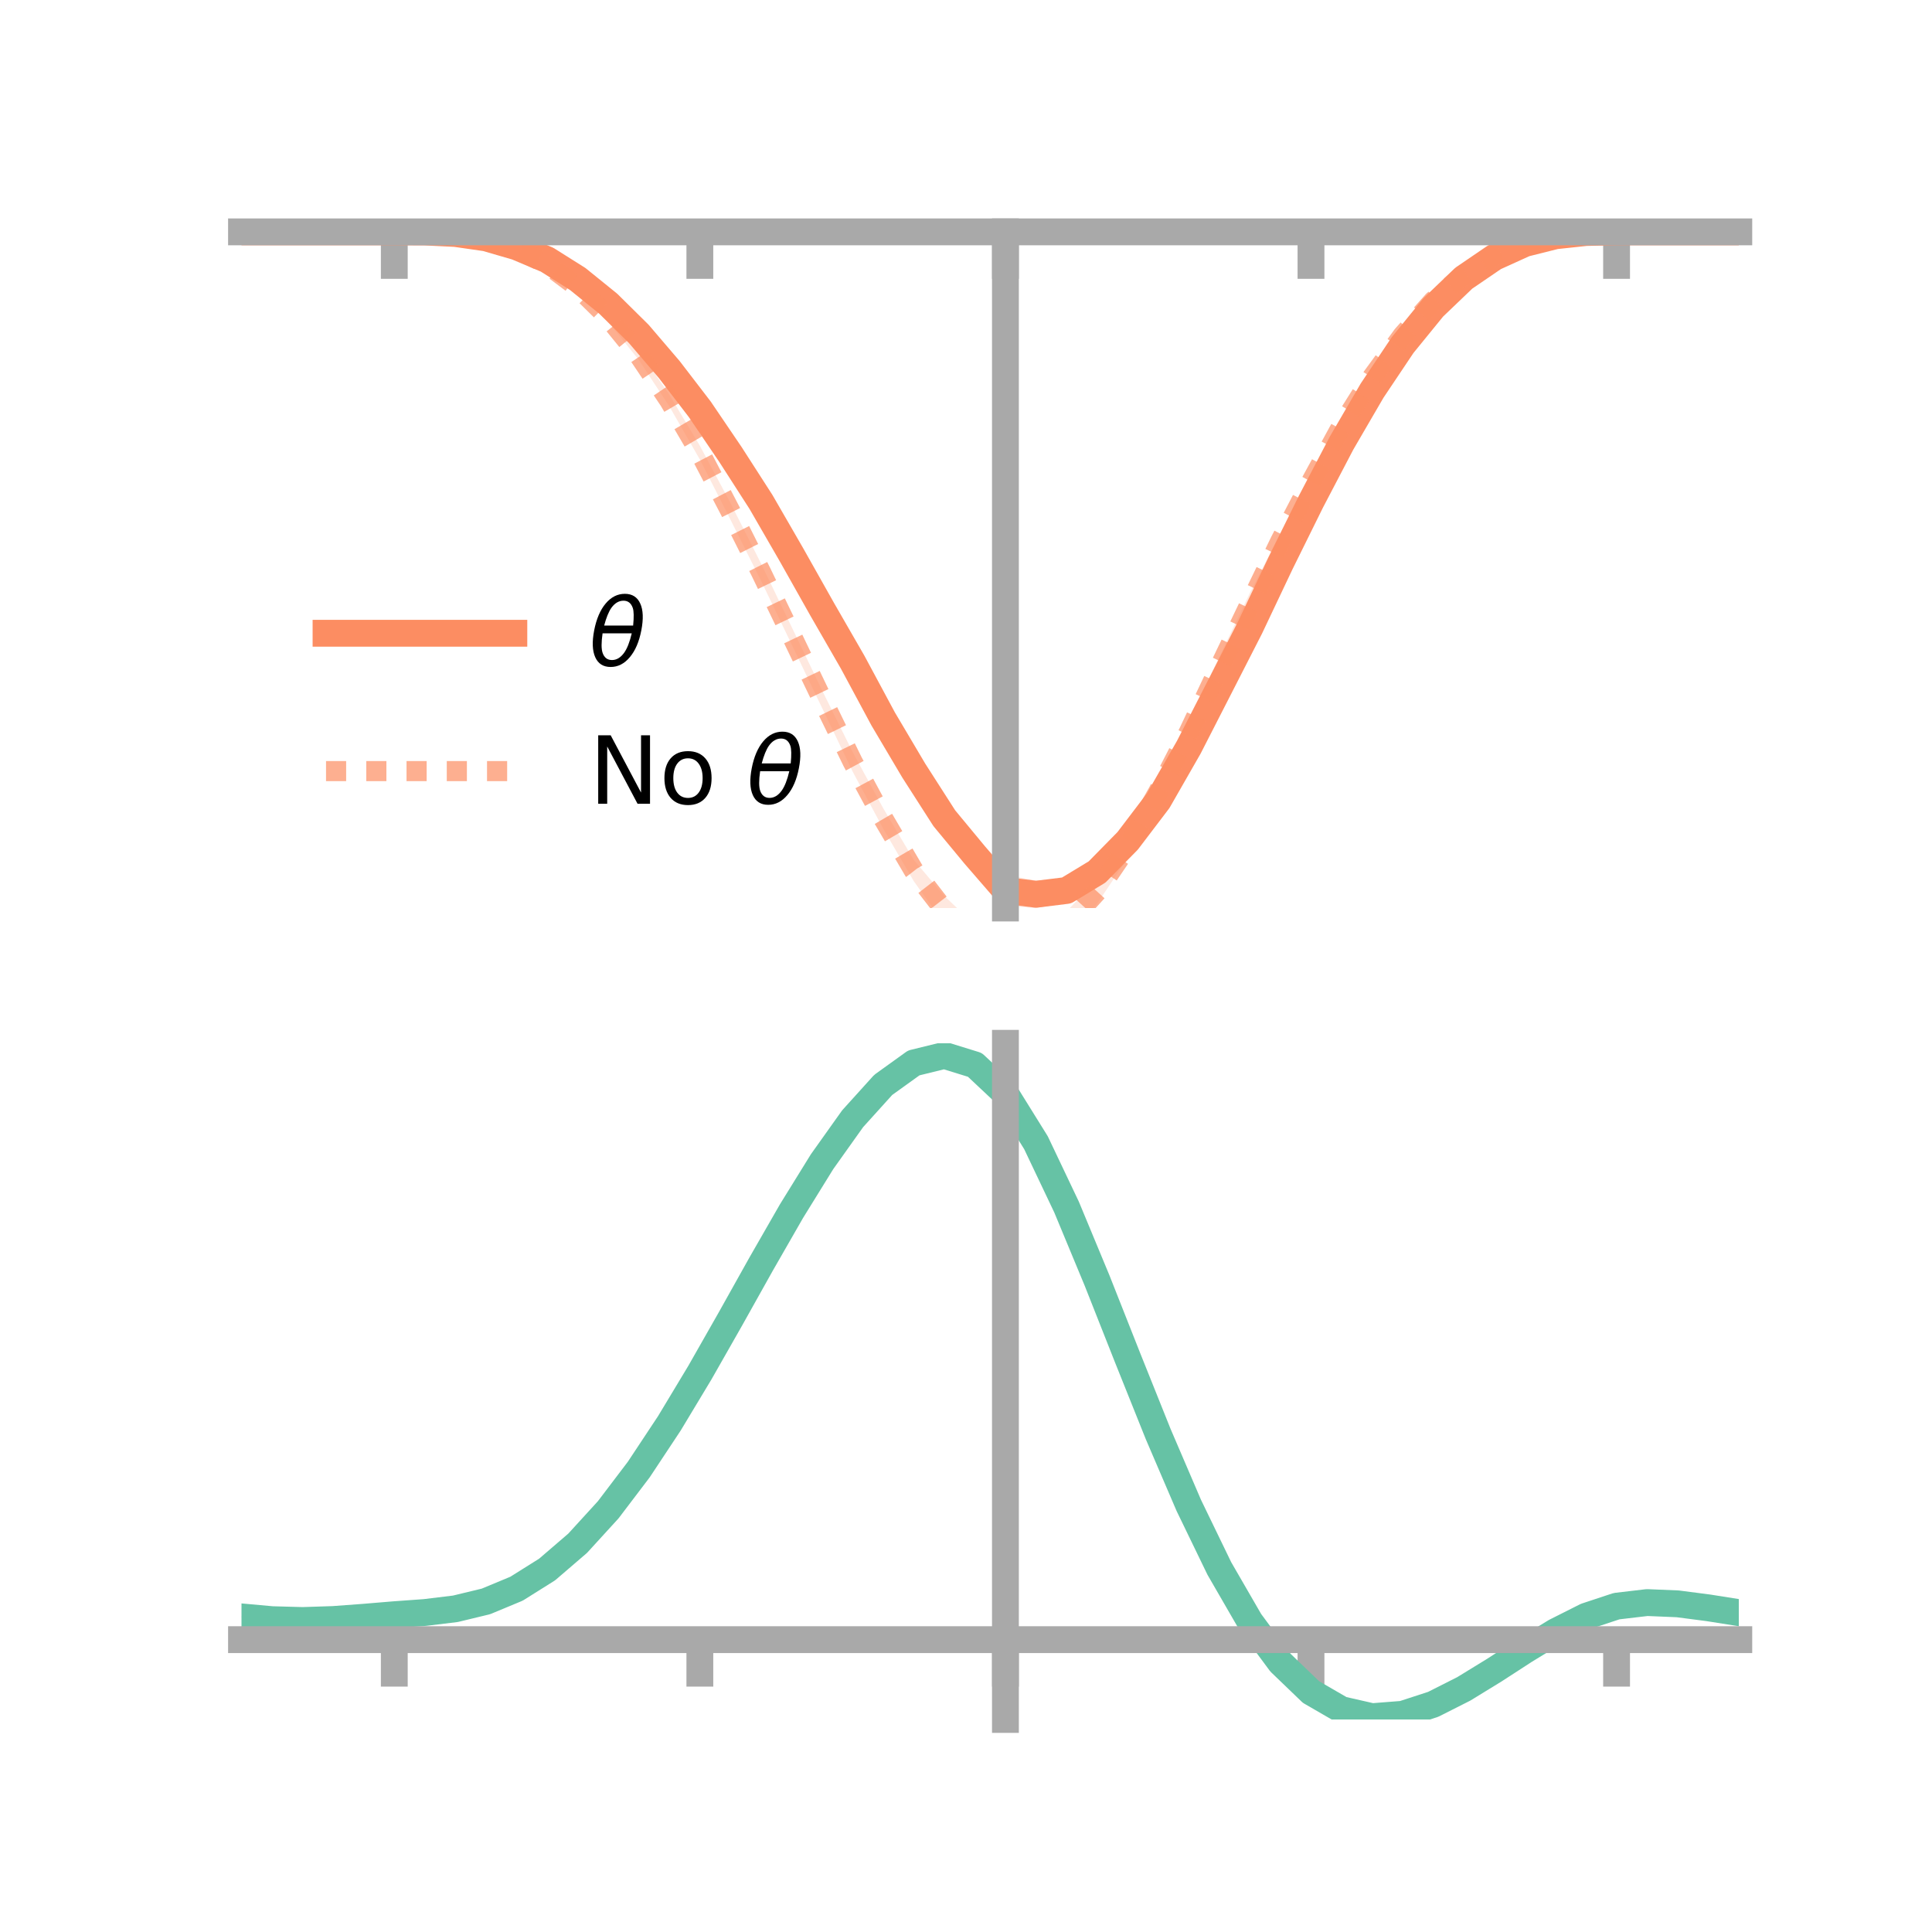 <?xml version="1.0" encoding="utf-8" standalone="no"?>
<!DOCTYPE svg PUBLIC "-//W3C//DTD SVG 1.1//EN"
  "http://www.w3.org/Graphics/SVG/1.1/DTD/svg11.dtd">
<!-- Created with matplotlib (https://matplotlib.org/) -->
<svg height="144pt" version="1.1" viewBox="0 0 144 144" width="144pt" xmlns="http://www.w3.org/2000/svg" xmlns:xlink="http://www.w3.org/1999/xlink">
 <defs>
  <style type="text/css">*{stroke-linecap:butt;stroke-linejoin:round;}</style>
 </defs>
 <g id="figure_1">
  <g id="patch_1">
   <path d="M 0 144 
L 144 144 
L 144 0 
L 0 0 
z
" style="fill:none;"/>
  </g>
  <g id="axes_1">
   <g id="patch_2">
    <path d="M 18 67.68 
L 129.6 67.68 
L 129.6 17.28 
L 18 17.28 
z
" style="fill:none;"/>
   </g>
   <g id="PolyCollection_1">
    <path clip-path="url(#p14eb6e3d1a)" d="M 18 17.282 
L 18 17.282 
L 20.278 17.282 
L 22.555 17.282 
L 24.833 17.282 
L 27.11 17.282 
L 29.388 17.282 
L 31.665 17.28 
L 33.943 17.361 
L 36.22 17.657 
L 38.498 18.292 
L 40.776 19.201 
L 43.053 20.624 
L 45.331 22.379 
L 47.608 24.572 
L 49.886 27.195 
L 52.163 30.06 
L 54.441 33.346 
L 56.718 36.847 
L 58.996 40.746 
L 61.273 44.723 
L 63.551 48.665 
L 65.829 52.727 
L 68.106 56.558 
L 70.384 60.139 
L 72.661 62.729 
L 74.939 65.211 
L 77.216 65.626 
L 79.494 65.459 
L 81.771 64.122 
L 84.049 61.895 
L 86.327 58.634 
L 88.604 54.97 
L 90.882 50.433 
L 93.159 46.149 
L 95.437 41.326 
L 97.714 36.886 
L 99.992 32.577 
L 102.269 28.78 
L 104.547 25.412 
L 106.824 22.656 
L 109.102 20.536 
L 111.38 19.06 
L 113.657 18.059 
L 115.935 17.53 
L 118.212 17.311 
L 120.49 17.282 
L 122.767 17.282 
L 125.045 17.282 
L 127.322 17.282 
L 129.6 17.282 
L 129.6 17.282 
L 129.6 17.282 
L 127.322 17.282 
L 125.045 17.282 
L 122.767 17.282 
L 120.49 17.283 
L 118.212 17.349 
L 115.935 17.618 
L 113.657 18.232 
L 111.38 19.3 
L 109.102 20.931 
L 106.824 23.176 
L 104.547 26.011 
L 102.269 29.446 
L 99.992 33.475 
L 97.714 37.878 
L 95.437 42.654 
L 93.159 47.444 
L 90.882 52.065 
L 88.604 56.427 
L 86.327 60.715 
L 84.049 63.449 
L 81.771 65.861 
L 79.494 67.283 
L 77.216 67.68 
L 74.939 67.522 
L 72.661 64.745 
L 70.384 61.835 
L 68.106 58.311 
L 65.829 54.453 
L 63.551 50.042 
L 61.273 46.075 
L 58.996 41.965 
L 56.718 37.974 
L 54.441 34.397 
L 52.163 30.97 
L 49.886 27.901 
L 47.608 25.197 
L 45.331 22.887 
L 43.053 20.956 
L 40.776 19.512 
L 38.498 18.495 
L 36.22 17.804 
L 33.943 17.442 
L 31.665 17.304 
L 29.388 17.282 
L 27.11 17.282 
L 24.833 17.282 
L 22.555 17.282 
L 20.278 17.282 
L 18 17.282 
z
" style="fill:#fc8d62;fill-opacity:0.2;"/>
   </g>
   <g id="PolyCollection_2">
    <path clip-path="url(#p14eb6e3d1a)" d="M 18 17.282 
L 18 17.282 
L 20.278 17.282 
L 22.555 17.282 
L 24.833 17.282 
L 27.11 17.282 
L 29.388 17.282 
L 31.665 17.279 
L 33.943 17.392 
L 36.22 17.685 
L 38.498 18.388 
L 40.776 19.529 
L 43.053 21.181 
L 45.331 23.319 
L 47.608 26.106 
L 49.886 29.414 
L 52.163 33.223 
L 54.441 37.481 
L 56.718 41.99 
L 58.996 46.709 
L 61.273 51.454 
L 63.551 56.053 
L 65.829 60.241 
L 68.106 64.09 
L 70.384 66.776 
L 72.661 68.951 
L 74.939 70.071 
L 77.216 69.406 
L 79.494 67.94 
L 81.771 65.533 
L 84.049 62.226 
L 86.327 58.065 
L 88.604 53.841 
L 90.882 48.946 
L 93.159 44.191 
L 95.437 39.73 
L 97.714 35.371 
L 99.992 31.284 
L 102.269 27.707 
L 104.547 24.667 
L 106.824 22.188 
L 109.102 20.312 
L 111.38 18.879 
L 113.657 18.021 
L 115.935 17.508 
L 118.212 17.316 
L 120.49 17.282 
L 122.767 17.282 
L 125.045 17.282 
L 127.322 17.282 
L 129.6 17.282 
L 129.6 17.282 
L 129.6 17.282 
L 127.322 17.282 
L 125.045 17.282 
L 122.767 17.282 
L 120.49 17.284 
L 118.212 17.349 
L 115.935 17.592 
L 113.657 18.199 
L 111.38 19.196 
L 109.102 20.664 
L 106.824 22.67 
L 104.547 25.32 
L 102.269 28.528 
L 99.992 32.235 
L 97.714 36.5 
L 95.437 40.903 
L 93.159 45.832 
L 90.882 50.572 
L 88.604 55.315 
L 86.327 59.973 
L 84.049 63.955 
L 81.771 67.36 
L 79.494 69.97 
L 77.216 71.365 
L 74.939 72.549 
L 72.661 71.085 
L 70.384 68.879 
L 68.106 65.675 
L 65.829 61.768 
L 63.551 57.507 
L 61.273 52.764 
L 58.996 48.014 
L 56.718 43.275 
L 54.441 38.724 
L 52.163 34.249 
L 49.886 30.284 
L 47.608 26.819 
L 45.331 23.983 
L 43.053 21.636 
L 40.776 19.87 
L 38.498 18.669 
L 36.22 17.835 
L 33.943 17.458 
L 31.665 17.305 
L 29.388 17.282 
L 27.11 17.282 
L 24.833 17.282 
L 22.555 17.282 
L 20.278 17.282 
L 18 17.282 
z
" style="fill:#fc8d62;fill-opacity:0.2;"/>
   </g>
   <g id="matplotlib.axis_1">
    <g id="xtick_1">
     <g id="line2d_1">
      <defs>
       <path d="M 0 0 
L 0 3.5 
" id="m5c751801af" style="stroke:#a9a9a9;stroke-width:2;"/>
      </defs>
      <g>
       <use style="fill:#a9a9a9;stroke:#a9a9a9;stroke-width:2;" x="29.388" xlink:href="#m5c751801af" y="17.282"/>
      </g>
     </g>
    </g>
    <g id="xtick_2">
     <g id="line2d_2">
      <g>
       <use style="fill:#a9a9a9;stroke:#a9a9a9;stroke-width:2;" x="52.163" xlink:href="#m5c751801af" y="17.282"/>
      </g>
     </g>
    </g>
    <g id="xtick_3">
     <g id="line2d_3">
      <g>
       <use style="fill:#a9a9a9;stroke:#a9a9a9;stroke-width:2;" x="74.939" xlink:href="#m5c751801af" y="17.282"/>
      </g>
     </g>
    </g>
    <g id="xtick_4">
     <g id="line2d_4">
      <g>
       <use style="fill:#a9a9a9;stroke:#a9a9a9;stroke-width:2;" x="97.714" xlink:href="#m5c751801af" y="17.282"/>
      </g>
     </g>
    </g>
    <g id="xtick_5">
     <g id="line2d_5">
      <g>
       <use style="fill:#a9a9a9;stroke:#a9a9a9;stroke-width:2;" x="120.49" xlink:href="#m5c751801af" y="17.282"/>
      </g>
     </g>
    </g>
   </g>
   <g id="matplotlib.axis_2"/>
   <g id="line2d_6">
    <path clip-path="url(#p14eb6e3d1a)" d="M 18 17.282 
L 20.278 17.282 
L 22.555 17.282 
L 24.833 17.282 
L 27.11 17.282 
L 29.388 17.282 
L 31.665 17.292 
L 33.943 17.402 
L 36.22 17.731 
L 38.498 18.393 
L 40.776 19.356 
L 43.053 20.79 
L 45.331 22.633 
L 47.608 24.884 
L 49.886 27.548 
L 52.163 30.515 
L 54.441 33.872 
L 56.718 37.411 
L 58.996 41.356 
L 61.273 45.399 
L 63.551 49.354 
L 65.829 53.59 
L 68.106 57.434 
L 70.384 60.987 
L 72.661 63.737 
L 74.939 66.366 
L 77.216 66.653 
L 79.494 66.371 
L 81.771 64.991 
L 84.049 62.672 
L 86.327 59.675 
L 88.604 55.699 
L 90.882 51.249 
L 93.159 46.796 
L 95.437 41.99 
L 97.714 37.382 
L 99.992 33.026 
L 102.269 29.113 
L 104.547 25.712 
L 106.824 22.916 
L 109.102 20.734 
L 111.38 19.18 
L 113.657 18.146 
L 115.935 17.574 
L 118.212 17.33 
L 120.49 17.283 
L 122.767 17.282 
L 125.045 17.282 
L 127.322 17.282 
L 129.6 17.282 
" style="fill:none;stroke:#fc8d62;stroke-linecap:square;stroke-width:2;"/>
   </g>
   <g id="line2d_7">
    <path clip-path="url(#p14eb6e3d1a)" d="M 18 17.282 
L 20.278 17.282 
L 22.555 17.282 
L 24.833 17.282 
L 27.11 17.282 
L 29.388 17.282 
L 31.665 17.292 
L 33.943 17.425 
L 36.22 17.76 
L 38.498 18.528 
L 40.776 19.7 
L 43.053 21.408 
L 45.331 23.651 
L 47.608 26.463 
L 49.886 29.849 
L 52.163 33.736 
L 54.441 38.102 
L 56.718 42.632 
L 58.996 47.362 
L 61.273 52.109 
L 63.551 56.78 
L 65.829 61.005 
L 68.106 64.882 
L 70.384 67.828 
L 72.661 70.018 
L 74.939 71.31 
L 77.216 70.385 
L 79.494 68.955 
L 81.771 66.446 
L 84.049 63.09 
L 86.327 59.019 
L 88.604 54.578 
L 90.882 49.759 
L 93.159 45.012 
L 95.437 40.316 
L 97.714 35.935 
L 99.992 31.759 
L 102.269 28.117 
L 104.547 24.994 
L 106.824 22.429 
L 109.102 20.488 
L 111.38 19.038 
L 113.657 18.11 
L 115.935 17.55 
L 118.212 17.333 
L 120.49 17.283 
L 122.767 17.282 
L 125.045 17.282 
L 127.322 17.282 
L 129.6 17.282 
" style="fill:none;stroke:#fc8d62;stroke-dasharray:1.5,1.5;stroke-dashoffset:0;stroke-opacity:0.7;stroke-width:1.5;"/>
   </g>
   <g id="patch_3">
    <path d="M 74.939 67.68 
L 74.939 17.28 
" style="fill:none;stroke:#a9a9a9;stroke-linecap:square;stroke-linejoin:miter;stroke-width:2;"/>
   </g>
   <g id="patch_4">
    <path d="M 129.6 67.68 
L 129.6 17.28 
" style="fill:none;"/>
   </g>
   <g id="patch_5">
    <path d="M 18 17.282 
L 129.6 17.282 
" style="fill:none;stroke:#a9a9a9;stroke-linecap:square;stroke-linejoin:miter;stroke-width:2;"/>
   </g>
   <g id="patch_6">
    <path d="M 18 17.28 
L 129.6 17.28 
" style="fill:none;"/>
   </g>
   <g id="legend_1">
    <g id="line2d_8">
     <path d="M 24.3 47.2 
L 38.3 47.2 
" style="fill:none;stroke:#fc8d62;stroke-linecap:square;stroke-width:2;"/>
    </g>
    <g id="line2d_9"/>
    <g id="text_1">
     <!-- $\theta$ -->
     <g transform="translate(43.9 49.65)scale(0.07 -0.07)">
      <defs>
       <path d="M 45.516 34.672 
L 14.453 34.672 
Q 12.359 20.062 14.5 13.875 
Q 17.188 6.25 24.469 6.25 
Q 31.781 6.25 37.359 13.922 
Q 42.234 20.656 45.516 34.672 
z
M 47.016 42.969 
Q 48.344 56.844 46.625 61.719 
Q 43.953 69.438 36.766 69.438 
Q 29.297 69.438 23.828 61.812 
Q 19.531 55.672 16.156 42.969 
z
M 38.188 76.766 
Q 49.906 76.766 54.594 66.406 
Q 59.281 56.109 55.719 37.844 
Q 52.203 19.625 43.453 9.281 
Q 34.766 -1.125 23.047 -1.125 
Q 11.281 -1.125 6.641 9.281 
Q 2 19.625 5.516 37.844 
Q 9.078 56.109 17.719 66.406 
Q 26.422 76.766 38.188 76.766 
z
" id="DejaVuSans-Oblique-952"/>
      </defs>
      <use transform="translate(0 0.234)" xlink:href="#DejaVuSans-Oblique-952"/>
     </g>
    </g>
    <g id="line2d_10">
     <path d="M 24.3 57.474 
L 38.3 57.474 
" style="fill:none;stroke:#fc8d62;stroke-dasharray:1.5,1.5;stroke-dashoffset:0;stroke-opacity:0.7;stroke-width:1.5;"/>
    </g>
    <g id="line2d_11"/>
    <g id="text_2">
     <!-- No $\theta$ -->
     <g transform="translate(43.9 59.924)scale(0.07 -0.07)">
      <defs>
       <path d="M 9.812 72.906 
L 23.094 72.906 
L 55.422 11.922 
L 55.422 72.906 
L 64.984 72.906 
L 64.984 0 
L 51.703 0 
L 19.391 60.984 
L 19.391 0 
L 9.812 0 
z
" id="DejaVuSans-78"/>
       <path d="M 30.609 48.391 
Q 23.391 48.391 19.188 42.75 
Q 14.984 37.109 14.984 27.297 
Q 14.984 17.484 19.156 11.844 
Q 23.344 6.203 30.609 6.203 
Q 37.797 6.203 41.984 11.859 
Q 46.188 17.531 46.188 27.297 
Q 46.188 37.016 41.984 42.703 
Q 37.797 48.391 30.609 48.391 
z
M 30.609 56 
Q 42.328 56 49.016 48.375 
Q 55.719 40.766 55.719 27.297 
Q 55.719 13.875 49.016 6.219 
Q 42.328 -1.422 30.609 -1.422 
Q 18.844 -1.422 12.172 6.219 
Q 5.516 13.875 5.516 27.297 
Q 5.516 40.766 12.172 48.375 
Q 18.844 56 30.609 56 
z
" id="DejaVuSans-111"/>
       <path id="DejaVuSans-32"/>
      </defs>
      <use transform="translate(0 0.234)" xlink:href="#DejaVuSans-78"/>
      <use transform="translate(74.805 0.234)" xlink:href="#DejaVuSans-111"/>
      <use transform="translate(135.986 0.234)" xlink:href="#DejaVuSans-32"/>
      <use transform="translate(167.773 0.234)" xlink:href="#DejaVuSans-Oblique-952"/>
     </g>
    </g>
   </g>
  </g>
  <g id="axes_2">
   <g id="patch_7">
    <path d="M 18 128.16 
L 129.6 128.16 
L 129.6 77.76 
L 18 77.76 
z
" style="fill:none;"/>
   </g>
   <g id="PolyCollection_3">
    <path clip-path="url(#pf7c0b46d58)" d="M 18 120.553 
L 18 120.476 
L 20.278 120.69 
L 22.555 120.752 
L 24.833 120.671 
L 27.11 120.494 
L 29.388 120.296 
L 31.665 120.127 
L 33.943 119.845 
L 36.22 119.289 
L 38.498 118.333 
L 40.776 116.884 
L 43.053 114.892 
L 45.331 112.346 
L 47.608 109.28 
L 49.886 105.762 
L 52.163 101.891 
L 54.441 97.798 
L 56.718 93.638 
L 58.996 89.584 
L 61.273 85.825 
L 63.551 82.562 
L 65.829 79.996 
L 68.106 78.329 
L 70.384 77.76 
L 72.661 78.476 
L 74.939 80.646 
L 77.216 84.36 
L 79.494 89.219 
L 81.771 94.779 
L 84.049 100.623 
L 86.327 106.39 
L 88.604 111.778 
L 90.882 116.553 
L 93.159 120.55 
L 95.437 123.673 
L 97.714 125.886 
L 99.992 127.218 
L 102.269 127.742 
L 104.547 127.57 
L 106.824 126.841 
L 109.102 125.708 
L 111.38 124.334 
L 113.657 122.883 
L 115.935 121.514 
L 118.212 120.38 
L 120.49 119.633 
L 122.767 119.368 
L 125.045 119.469 
L 127.322 119.775 
L 129.6 120.146 
L 129.6 120.247 
L 129.6 120.247 
L 127.322 119.9 
L 125.045 119.613 
L 122.767 119.524 
L 120.49 119.796 
L 118.212 120.555 
L 115.935 121.717 
L 113.657 123.13 
L 111.38 124.631 
L 109.102 126.051 
L 106.824 127.22 
L 104.547 127.973 
L 102.269 128.16 
L 99.992 127.649 
L 97.714 126.342 
L 95.437 124.176 
L 93.159 121.136 
L 90.882 117.255 
L 88.604 112.622 
L 86.327 107.395 
L 84.049 101.797 
L 81.771 96.117 
L 79.494 90.71 
L 77.216 85.982 
L 74.939 82.369 
L 72.661 80.262 
L 70.384 79.57 
L 68.106 80.122 
L 65.829 81.731 
L 63.551 84.204 
L 61.273 87.342 
L 58.996 90.95 
L 56.718 94.835 
L 54.441 98.817 
L 52.163 102.73 
L 49.886 106.427 
L 47.608 109.789 
L 45.331 112.721 
L 43.053 115.162 
L 40.776 117.084 
L 38.498 118.493 
L 36.22 119.431 
L 33.943 119.976 
L 31.665 120.248 
L 29.388 120.406 
L 27.11 120.588 
L 24.833 120.747 
L 22.555 120.813 
L 20.278 120.75 
L 18 120.553 
z
" style="fill:#66c2a5;fill-opacity:0.2;"/>
   </g>
   <g id="matplotlib.axis_3">
    <g id="xtick_6">
     <g id="line2d_12">
      <g>
       <use style="fill:#a9a9a9;stroke:#a9a9a9;stroke-width:2;" x="29.388" xlink:href="#m5c751801af" y="122.209"/>
      </g>
     </g>
    </g>
    <g id="xtick_7">
     <g id="line2d_13">
      <g>
       <use style="fill:#a9a9a9;stroke:#a9a9a9;stroke-width:2;" x="52.163" xlink:href="#m5c751801af" y="122.209"/>
      </g>
     </g>
    </g>
    <g id="xtick_8">
     <g id="line2d_14">
      <g>
       <use style="fill:#a9a9a9;stroke:#a9a9a9;stroke-width:2;" x="74.939" xlink:href="#m5c751801af" y="122.209"/>
      </g>
     </g>
    </g>
    <g id="xtick_9">
     <g id="line2d_15">
      <g>
       <use style="fill:#a9a9a9;stroke:#a9a9a9;stroke-width:2;" x="97.714" xlink:href="#m5c751801af" y="122.209"/>
      </g>
     </g>
    </g>
    <g id="xtick_10">
     <g id="line2d_16">
      <g>
       <use style="fill:#a9a9a9;stroke:#a9a9a9;stroke-width:2;" x="120.49" xlink:href="#m5c751801af" y="122.209"/>
      </g>
     </g>
    </g>
   </g>
   <g id="matplotlib.axis_4"/>
   <g id="line2d_17">
    <path clip-path="url(#pf7c0b46d58)" d="M 18 120.514 
L 20.278 120.72 
L 22.555 120.783 
L 24.833 120.709 
L 27.11 120.541 
L 29.388 120.351 
L 31.665 120.187 
L 33.943 119.91 
L 36.22 119.36 
L 38.498 118.413 
L 40.776 116.984 
L 43.053 115.027 
L 45.331 112.533 
L 47.608 109.534 
L 49.886 106.094 
L 52.163 102.311 
L 54.441 98.308 
L 56.718 94.237 
L 58.996 90.267 
L 61.273 86.584 
L 63.551 83.383 
L 65.829 80.863 
L 68.106 79.225 
L 70.384 78.665 
L 72.661 79.369 
L 74.939 81.508 
L 77.216 85.171 
L 79.494 89.965 
L 81.771 95.448 
L 84.049 101.21 
L 86.327 106.893 
L 88.604 112.2 
L 90.882 116.904 
L 93.159 120.843 
L 95.437 123.924 
L 97.714 126.114 
L 99.992 127.433 
L 102.269 127.951 
L 104.547 127.772 
L 106.824 127.03 
L 109.102 125.879 
L 111.38 124.482 
L 113.657 123.006 
L 115.935 121.615 
L 118.212 120.468 
L 120.49 119.714 
L 122.767 119.446 
L 125.045 119.541 
L 127.322 119.837 
L 129.6 120.197 
" style="fill:none;stroke:#66c2a5;stroke-linecap:square;stroke-width:2;"/>
   </g>
   <g id="patch_8">
    <path d="M 74.939 128.16 
L 74.939 77.76 
" style="fill:none;stroke:#a9a9a9;stroke-linecap:square;stroke-linejoin:miter;stroke-width:2;"/>
   </g>
   <g id="patch_9">
    <path d="M 129.6 128.16 
L 129.6 77.76 
" style="fill:none;"/>
   </g>
   <g id="patch_10">
    <path d="M 18 122.209 
L 129.6 122.209 
" style="fill:none;stroke:#a9a9a9;stroke-linecap:square;stroke-linejoin:miter;stroke-width:2;"/>
   </g>
   <g id="patch_11">
    <path d="M 18 77.76 
L 129.6 77.76 
" style="fill:none;"/>
   </g>
  </g>
 </g>
 <defs>
  <clipPath id="p14eb6e3d1a">
   <rect height="50.4" width="111.6" x="18" y="17.28"/>
  </clipPath>
  <clipPath id="pf7c0b46d58">
   <rect height="50.4" width="111.6" x="18" y="77.76"/>
  </clipPath>
 </defs>
</svg>
